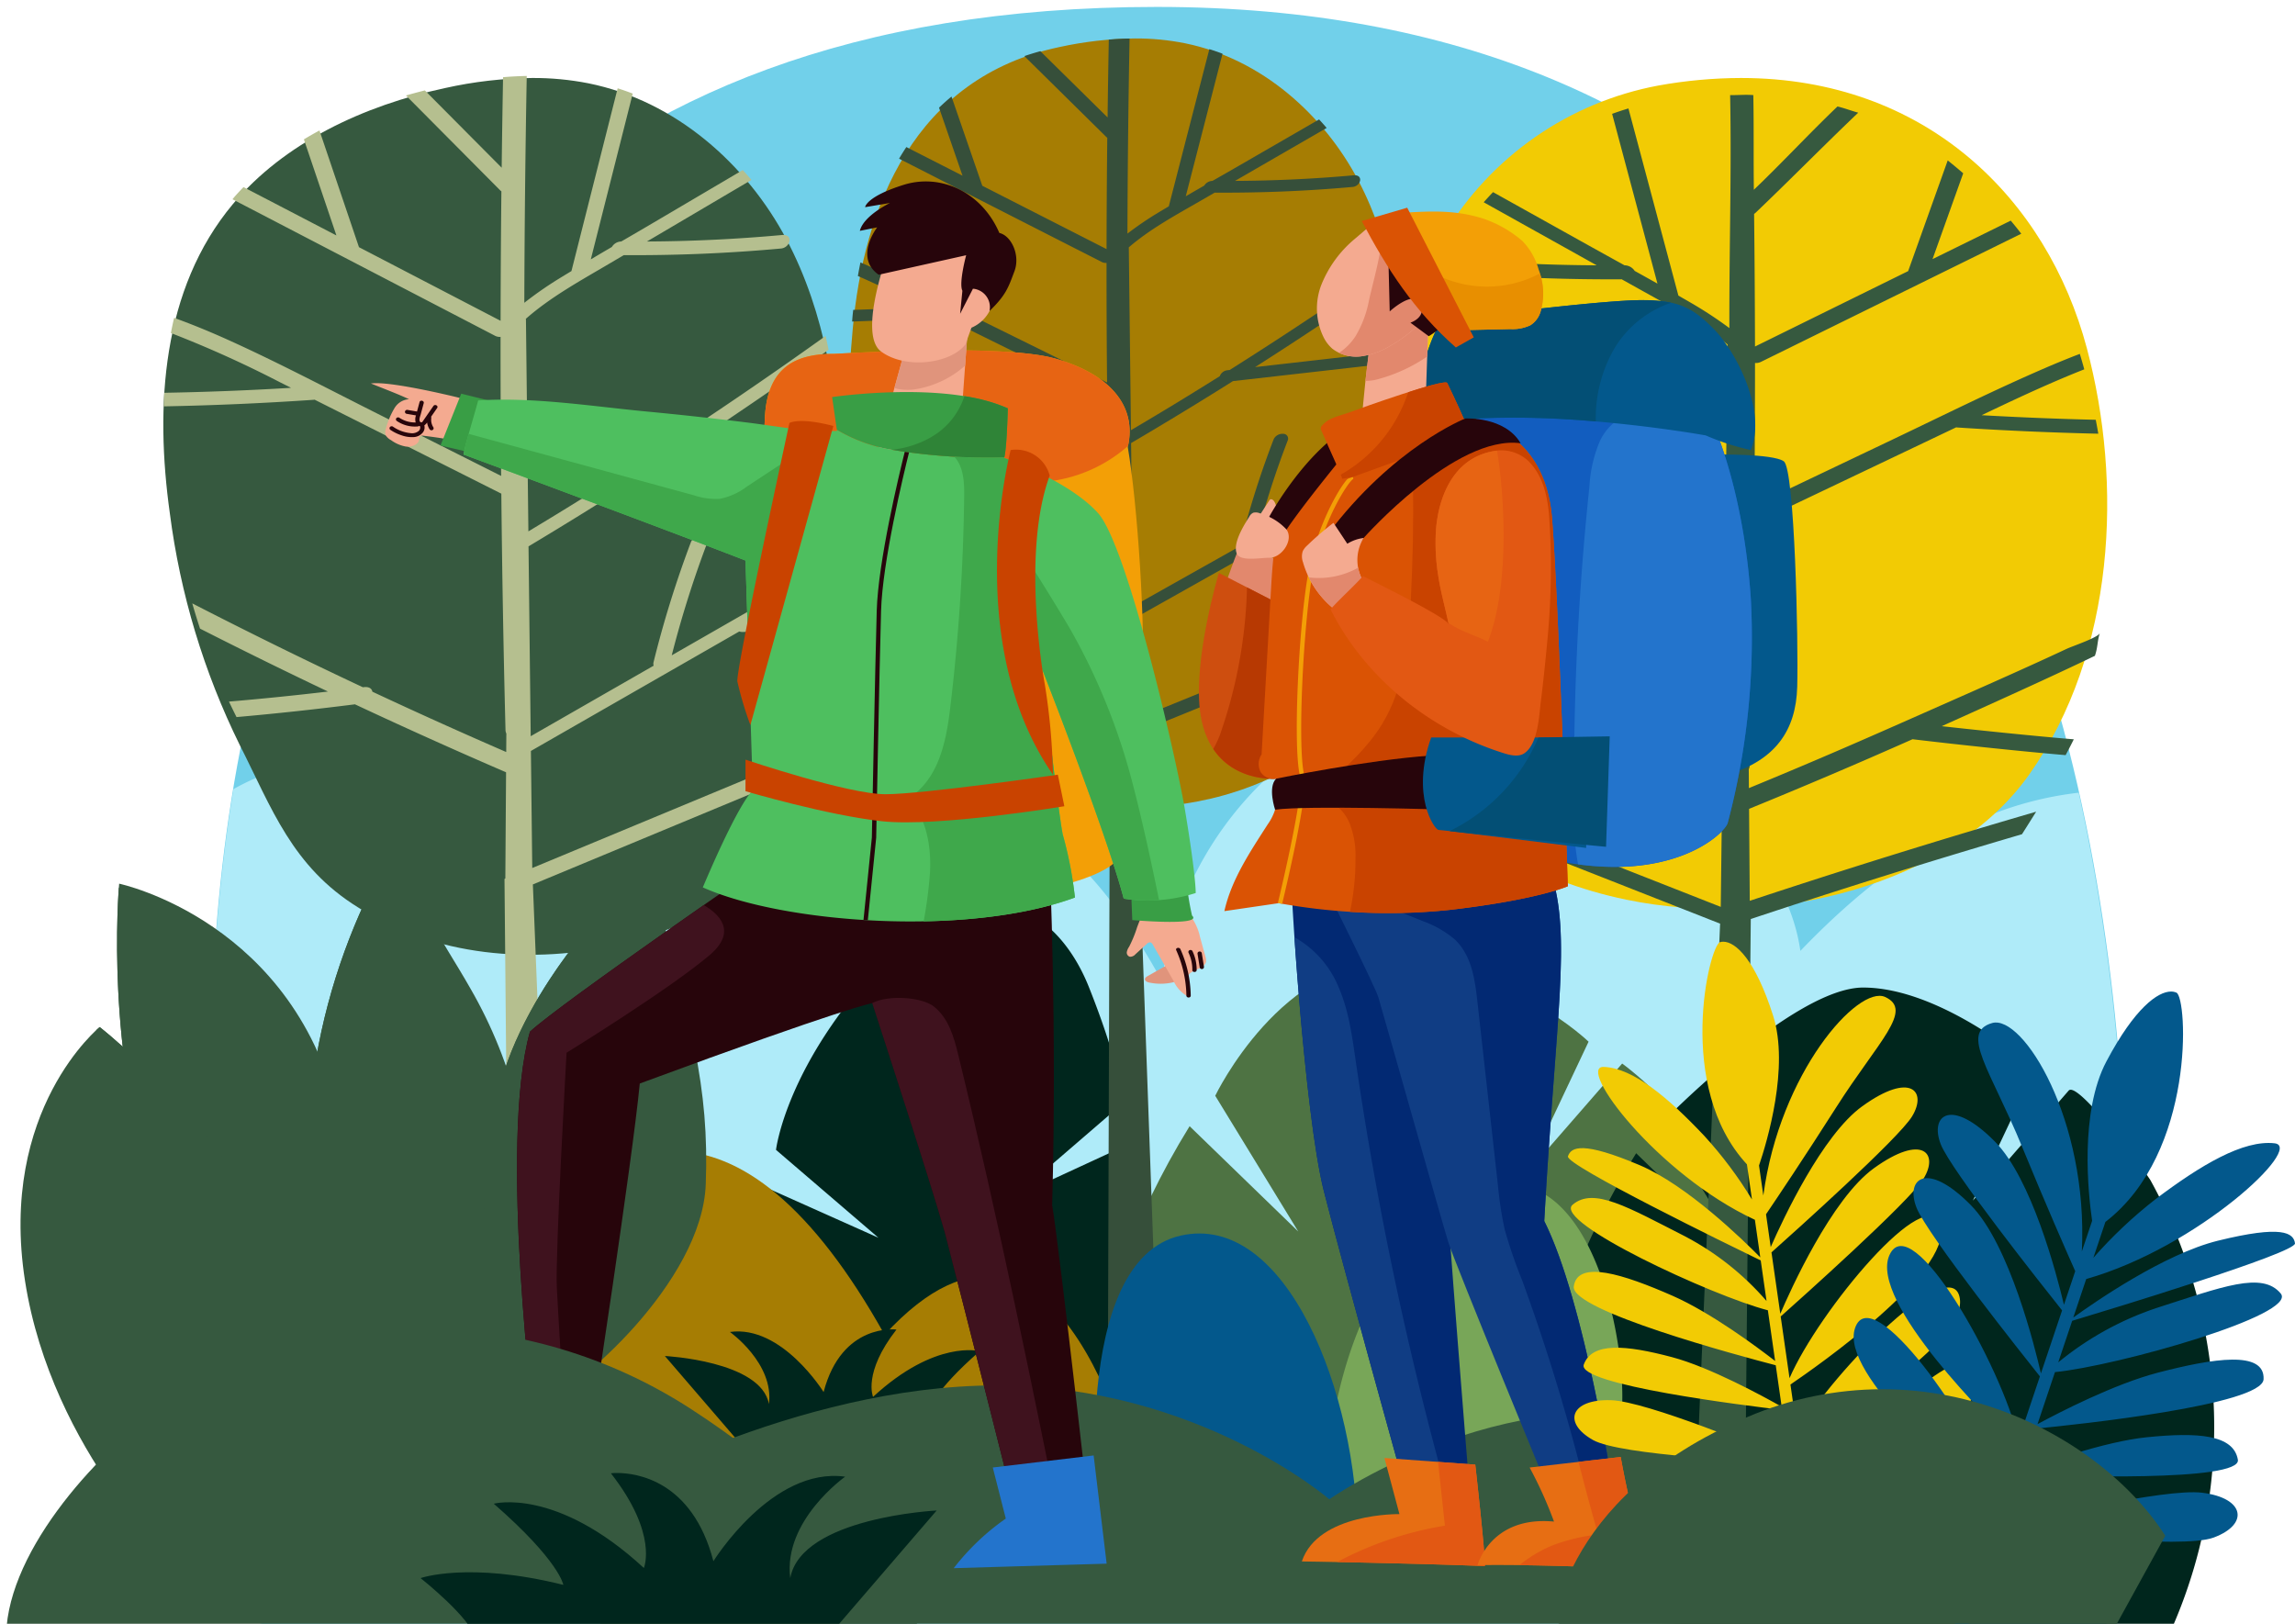 <svg xmlns="http://www.w3.org/2000/svg" xmlns:xlink="http://www.w3.org/1999/xlink" width="400" height="283" viewBox="0 0 400 283"><defs><clipPath id="a"><rect width="400" height="283" transform="translate(1020 8500)" fill="#fff" opacity="0.53"/></clipPath><clipPath id="b"><rect width="400" height="294.217" fill="none"/></clipPath><clipPath id="d"><path d="M86.787,19.757C72.56,22.813,58.748,29.3,49.818,39.976,37.4,54.824,36.221,75.239,38.823,93.848a128.366,128.366,0,0,0,12.2,40.428c5.566,10.972,9.09,21.165,20.642,28.3,13.054,8.49,30.438,10.057,45.888,6.347,14.572-3.5,28.61-12.389,34.068-25.85,6.471-15.957,5.059-38.074,4.291-54.87-.66-14.44-2.746-29.137-9.633-42.113s-19.239-24.1-34.529-27.169A49.484,49.484,0,0,0,102.023,18a72.934,72.934,0,0,0-15.237,1.758" transform="translate(-37.689 -17.999)" fill="none"/></clipPath><linearGradient id="e" x1="-0.018" y1="1.618" x2="-0.014" y2="1.618" gradientUnits="objectBoundingBox"><stop offset="0" stop-color="#85a63c"/><stop offset="1" stop-color="#36593f"/></linearGradient><clipPath id="f"><rect width="400" height="285.21" fill="none"/></clipPath><clipPath id="g"><path d="M367.05,2.427a55.412,55.412,0,0,0-37.207,25.824c-7.383,12.3-9.565,26.206-10.206,39.865-.745,15.886-2.161,36.81,4.919,51.876,5.973,12.71,21.2,21.066,36.978,24.319,25.588,5.275,56.558-2.512,70.205-21.807,15.1-21.343,16.3-50.873,10.055-74.314C434.872,22.216,413.8,1.1,381.508,1.1A82.085,82.085,0,0,0,367.05,2.427" transform="translate(-318.999 -1.098)" fill="none"/></clipPath><linearGradient id="h" x1="-1.186" y1="1.55" x2="-1.182" y2="1.55" gradientUnits="objectBoundingBox"><stop offset="0" stop-color="#85a63c"/><stop offset="1" stop-color="#f2cb04"/></linearGradient><clipPath id="j"><path d="M232.4,1.491c-25.307,5.329-34.169,27.8-36.065,49.278q-1.106,12.523-1.308,25.095c-.164,10.2.154,20.6,3.728,30.253,8.242,22.262,36.364,31.945,60.025,26.366,12.8-3.018,25.154-10.77,30-22.563,5.744-13.979,4.595-33.39,3.991-48.13-.52-12.673-2.29-25.575-8.28-36.987S267.7,3.586,254.3.845A43.438,43.438,0,0,0,245.571,0,64.269,64.269,0,0,0,232.4,1.491" transform="translate(-194.989 -0.001)" fill="none"/></clipPath><linearGradient id="k" x1="-0.904" y1="1.912" x2="-0.899" y2="1.912" gradientUnits="objectBoundingBox"><stop offset="0" stop-color="#4e7343"/><stop offset="1" stop-color="#a67d03"/></linearGradient><clipPath id="l"><rect width="400" height="279.539" fill="none"/></clipPath><clipPath id="m"><path d="M124.43,307.785c-16.587,15.323-16.587,45.183-16.587,45.183L158.88,373.4l66.772-5.108-.85-10.215s-13.185-60.9-44.232-27.11c-12.632-22.595-25.1-32.009-36.746-32.011-6.784,0-13.289,3.191-19.394,8.83" transform="translate(-107.843 -298.955)" fill="none"/></clipPath><linearGradient id="n" x1="-0.691" y1="1.147" x2="-0.685" y2="1.147" xlink:href="#k"/><clipPath id="o"><path d="M35.529,291.087c11.136,25.8,28.2,26.85,28.2,26.85l3.215,12.754,2.092.129-3.259-13.06s7.531-9.726.056-44.4-38.455-41.192-38.455-41.192-2.983,33.116,8.154,58.915" transform="translate(-27.012 -232.172)" fill="none"/></clipPath><linearGradient id="p" x1="0.109" y1="2.246" x2="0.116" y2="2.246" xlink:href="#e"/><clipPath id="q"><path d="M35.529,291.369c8.3,19.235,19.9,24.711,25.26,26.254l4.986.419s-4.971-29.1-13.928-45.98c-5.655-10.661-16.957-27.781-24.522-38.956-.344,4.739-2.018,34.582,8.2,58.263" transform="translate(-27.012 -233.106)" fill="none"/></clipPath><linearGradient id="r" x1="-0.021" y1="1.461" x2="-0.01" y2="1.461" xlink:href="#e"/><clipPath id="s"><path d="M73.524,295.183c2.2,8.384,6.093,16.888,12.986,22.922.517.454,8.063,4.9,8.063,4.934s-.039,14.169-.039,14.169l2.168.615c.023-4.52-1.162-11.032.629-14.981,2.152-4.742,6.792-7.469,8.647-12.76a71.405,71.405,0,0,0,4-19.932,79.435,79.435,0,0,0-10.592-43.138c-4.813-8.481-10.991-16.669-12.392-26.157-13.266,21.174-19.785,50.255-13.466,74.328" transform="translate(-71.092 -220.855)" fill="none"/></clipPath><linearGradient id="t" x1="-0.461" y1="1.162" x2="-0.451" y2="1.162" xlink:href="#e"/><clipPath id="u"><path d="M73.524,296.6c2.2,8.384,6.093,16.888,12.986,22.922.081.071.335.241.708.477l3.39-.52s.967-29.46-3.227-53.664a201.691,201.691,0,0,1-2.342-40.273C73.1,246.373,67.524,273.741,73.524,296.6" transform="translate(-71.093 -225.541)" fill="none"/></clipPath><linearGradient id="v" x1="-1.304" y1="1.431" x2="-1.282" y2="1.431" gradientUnits="objectBoundingBox"><stop offset="0" stop-color="#85a63c"/><stop offset="0.134" stop-color="#85a63c"/><stop offset="1" stop-color="#36593f"/></linearGradient><clipPath id="x"><path d="M117.253,258.683c-7.871,17.753-6.816,41.7.6,63.113l-1.366,5.5,2.581,1.787,2.29-7.218c.024-.008.053-.021.076-.029l10.863-61.512,6.95-31.292c-3.572,3.255-15.368,14.706-21.991,29.646" transform="translate(-111.803 -229.037)" fill="none"/></clipPath><linearGradient id="y" x1="-1.874" y1="1.324" x2="-1.855" y2="1.324" xlink:href="#v"/><clipPath id="aa"><path d="M22.188,268.533c4.528,18.838,14.779,58.732,26.731,87.332,7.1-3.477,14.639-7.03,14.639-7.03,2-48.075-40.756-80.85-40.756-80.85s-.23.189-.614.548" transform="translate(-22.188 -267.985)" fill="none"/></clipPath><linearGradient id="ab" x1="-0.101" y1="1.168" x2="-0.089" y2="1.168" xlink:href="#e"/><clipPath id="ad"><path d="M267.676,319.9c-19.563,4.322-14.46,49.9-14.46,49.9L298.3,377.66c1.607-24.5-9.69-58.111-27.439-58.111a14.788,14.788,0,0,0-3.183.354" transform="translate(-252.616 -319.549)" fill="none"/></clipPath><linearGradient id="ae" x1="-3.597" y1="1.226" x2="-3.582" y2="1.226" gradientUnits="objectBoundingBox"><stop offset="0" stop-color="#4e7343"/><stop offset="0.204" stop-color="#45704a"/><stop offset="0.522" stop-color="#2f6860"/><stop offset="0.912" stop-color="#0c5b83"/><stop offset="1" stop-color="#03588c"/></linearGradient><clipPath id="af"><rect width="400" height="307.996" fill="none"/></clipPath><clipPath id="ag"><path d="M388.369,246.72c-1.918.539-7.857,25.254,4.658,38.739l.878,6.123a71.009,71.009,0,0,0-8.3-11.081c-6.3-6.677-12.364-11.8-17.511-12.022-4.949-.214,9.236,18.706,26.323,26.647l.939,6.547c-2.982-3.029-12.768-12.574-21.028-16.072-9.876-4.18-11.95-3.2-12.494-1.532-.495,1.51,28.3,15.569,33.6,18.141l1.013,7.066a48.721,48.721,0,0,0-14.233-11.283c-9.948-5.066-15.915-8.63-19.571-5.49-3.483,2.99,24.277,15.867,34.036,18.392l1.267,8.838c-3.14-2.432-11.179-8.421-17.885-11.369-8.534-3.749-16.576-6.33-17.21-1.62-.564,4.192,28.754,12.057,35.2,13.734l1.037,7.23c-3.24-1.833-12.512-6.894-19.112-8.645-8.121-2.155-13.947-2.637-15.382,1.29-1.288,3.524,28.458,7.189,34.572,7.9l1.27,8.855c-4.657-1.963-24.849-10.332-31.075-10.542-7.055-.238-8.529,3.9-3.174,6.932,4.8,2.713,29.245,3.793,34.3,3.99l3.793,26.458,2.047-.251-2.843-19.833c3.368-1.093,18.428-6.219,24.6-12.407,6.97-6.989,7.569-12.8,1.082-10.978-5.812,1.63-22.361,19.271-25.747,22.93l-1.369-9.555c6.1-3.463,29.212-17.142,28.093-24.963-1.2-8.378-21.7,12.1-28.315,23.412l-1.214-8.466c4.654-3.167,28.1-19.575,26.162-27.563-2.046-8.44-21.332,14.888-26.322,26.454l-1.541-10.748c3.088-2.746,22.421-20.01,24.906-24.041,2.7-4.383-.2-7.9-8.658-1.8-7.419,5.347-14.646,21.474-16.316,25.369L397.308,300.8c4.119-3.671,22.094-19.79,24.485-23.667,2.7-4.383-.2-7.9-8.658-1.8-6.98,5.03-13.787,19.6-15.959,24.546l-.819-5.716c1.909-2.815,6.637-9.848,12.253-18.669,7.334-11.522,13.531-16.884,8.517-19.2-4.684-2.169-18.378,13.137-21.239,34.6l-.75-5.23c1.433-4.231,5.3-17.174,2.458-26.111-3.155-9.91-6.6-12.893-8.687-12.894a2,2,0,0,0-.539.072" transform="translate(-361.823 -246.648)" fill="none"/></clipPath><linearGradient id="ah" x1="-2.102" y1="0.969" x2="-2.095" y2="0.969" xlink:href="#h"/><clipPath id="ai"><path d="M469.835,271.268c-4.708,8.887-3.189,23.05-2.5,27.808l-1.791,5.336c1.121-23-10.281-41.314-15.622-39.813-5.726,1.61-.249,8.278,5.227,21.616,4.175,10.169,7.769,18.326,9.241,21.631l-1.967,5.862c-1.338-5.624-5.661-21.986-12-28.413-7.716-7.818-11.451-4.6-9.46.461,1.758,4.465,17.469,24.326,21.135,28.929l-3.688,10.985c-1.024-4.474-5.483-22.511-12.219-29.336-7.717-7.819-11.451-4.6-9.459.459,1.826,4.64,18.716,25.9,21.5,29.394l-3.7,11.023C451.5,324.192,435.786,296.544,432,305.071c-3.582,8.067,17.8,29.153,22.14,33.312l-2.914,8.682c-4.782-13-22.333-37.885-25.22-29.28-2.693,8.031,18.894,26.212,24.675,30.9l-3.293,9.812c-2.9-4.481-16.823-25.688-22.607-28.36-6.472-2.99-6.969,3.219-1,11.728,5.275,7.512,20.051,15.38,23.439,17.118l-4.111,11.183,2.165.62,6.4-17.993c5.431.64,31.268,3.544,36.83,1.488,6.223-2.3,5.476-6.9-1.992-7.818-6.575-.81-29.351,4.617-34.7,5.927l3.054-9.1c6.644.265,38.542,1.334,37.872-2.58-.747-4.369-6.969-4.83-15.931-3.909-7.261.745-17.951,4.509-21.748,5.911l2.493-7.425c7.174-.7,39.445-4.107,39.666-8.6.249-5.059-8.712-3.679-18.42-1.15-7.6,1.98-17.179,6.918-20.983,8.971l3.044-9.069c10.789-1.052,42.426-9.978,39.346-13.7-3.236-3.909-10.206-1.15-21.656,2.53a53.906,53.906,0,0,0-17.121,9.472l2.431-7.24c6.173-1.857,39.06-11.833,38.834-13.5-.248-1.84-2.24-3.22-13.441-.46-9.335,2.3-21.427,10.662-25.2,13.388l2.254-6.711c19.505-5.531,38.079-23.058,32.834-23.655-5.457-.621-12.832,3.763-20.758,9.742a78.753,78.753,0,0,0-10.836,10.22l2.1-6.256c15.752-12.12,14.3-39.076,12.39-39.96a2.246,2.246,0,0,0-.948-.195c-2.285,0-6.3,2.815-11.249,12.152" transform="translate(-419.599 -259.116)" fill="none"/></clipPath><linearGradient id="aj" x1="-2.804" y1="0.96" x2="-2.797" y2="0.96" xlink:href="#ae"/><clipPath id="ak"><path d="M392.319,368.527c-33.755,14.237-34.169,38.647-34.169,38.647.743-.655,111.423,0,111.423,0,3.6-17.486-21.951-43.451-53.867-43.449a59.876,59.876,0,0,0-23.387,4.8" transform="translate(-358.15 -363.725)" fill="none"/></clipPath><linearGradient id="al" x1="-3.326" y1="0.704" x2="-3.317" y2="0.704" xlink:href="#v"/><clipPath id="am"><path d="M27.155,356.483c-11.931,8.38-27.744,26.173-27.138,41,25.822-.844,51.932-.053,77.818-.053h82.933s-11.482-21.216-41.466-40.665A87.569,87.569,0,0,0,71.936,342.7a77.53,77.53,0,0,0-44.781,13.779" transform="translate(-0.001 -342.704)" fill="none"/></clipPath><linearGradient id="an" x1="-0.136" y1="0.676" x2="-0.13" y2="0.676" xlink:href="#v"/><clipPath id="ao"><path d="M200.426,378.881c8.293,10.607,5.741,16.5,5.741,16.5-15.311-14.145-26.156-11.2-26.156-11.2,11.484,10.019,12.121,14.145,12.121,14.145-16.587-4.126-24.88-1.179-24.88-1.179s8.931,7.073,9.569,10.609l10.846.589h49.759L257.2,385.364s-23.6,1.179-25.519,11.786c-1.276-10.019,9.569-17.68,9.569-17.68C228.5,377.7,218.289,394.2,218.289,394.2c-3.7-14.16-13.53-15.375-16.794-15.375a8.977,8.977,0,0,0-1.069.052" transform="translate(-167.253 -378.829)" fill="#00261d"/></clipPath></defs><g transform="translate(-1020 -8500)" clip-path="url(#a)"><g transform="translate(1020 8484.392)"><g transform="translate(0 7.634)"><g clip-path="url(#b)"><path d="M54.647,265.694S1.06,13.157,213.5,13.157,378.088,298.008,378.088,298.008l-320.252-.823Z" transform="translate(-11.9 -3.977)" fill="#71d0ea"/><path d="M360.313,204.765c-13.526,4.97-24.889,14.125-34.623,24.269-1.611-11.471-9.738-21.146-18.415-29.338-5.529-5.221-11.53-10.182-18.653-13.242-16.51-7.094-36.835-2.51-50.944,8.239a60.2,60.2,0,0,0-23.288,39.522c-6.154-10.918-13.444-22.085-25.038-27.881-13.287-6.642-29.878-4.779-43.5,1.228A74.221,74.221,0,0,0,112.932,235.8c-2.5-15.692-12.131-31.025-27.432-37.673-10.787-4.687-22.83-2.911-32.909,2.707-10,60.886,2.057,118.8,2.057,118.8L57.6,349.363H378.567c2.143-15.233,10.151-82.37-4.365-147.9a60.253,60.253,0,0,0-13.888,3.3" transform="translate(-11.901 -55.332)" fill="#afebf9"/></g></g><g transform="translate(0 7.634)"><g clip-path="url(#b)"><path d="M247.883,343.945s-.638-30.646,19.776-63.649l18.934,18.351-14.468-23.655s11.688-24.411,31.681-23.4,33.39,13.974,33.39,13.974l-10.845,22.984,16.7-19.173s15.2,10.923,21.581,28.013,1.276,67.186,1.276,67.186l-119.439-2.947Z" transform="translate(-60.32 -76.042)" fill="#4e7343"/><path d="M350.934,350.642S350.3,320,370.71,286.992l18.934,18.351-14.468-23.655s22.949-23.574,35.087-23.574c14.035,0,29.984,14.145,29.984,14.145L429.4,295.243l16.693-19.17c1.618-1.859,13.677,14.573,14.281,15.666a88.907,88.907,0,0,1,9.531,26.593,87.143,87.143,0,0,1-6.939,53.909c-37.57-2.487-75.586-2.986-113.451-3.92Z" transform="translate(-85.541 -78.024)" fill="#00261d"/><path d="M170.219,330.172s.638-33.593,4.466-43.611l19.776,8.84L176.6,280.078s1.718-14.891,18.722-32.787,30.384-9.211,35.814,4.421,6.068,20.115,6.068,20.115l-19.138,16.5,21.69-10.019s3.189,15.323,1.914,37.718a271.09,271.09,0,0,1-5.1,39.486l-67.623-2.946Z" transform="translate(-41.347 -71.699)" fill="#00261d"/></g></g><g transform="translate(28.465 29.198)"><g transform="translate(0 0)" clip-path="url(#d)"><path d="M0,0,168.227,3.966l4.627,184.385L4.627,184.385Z" transform="translate(-52.843 16.281) rotate(-18.934)" fill="url(#e)"/></g></g><g transform="translate(0 7.634)"><g transform="translate(0 9.007)" clip-path="url(#f)"><path d="M151.63,138.374c.43-1.148.807-2.3,1.125-3.362l-50.737,21.077-.235-20.4L138.1,114.862a1.787,1.787,0,0,0,.695.087c5.917-.308,11.557,2.034,17.351,2.594q.094-1.218.165-2.443a52.63,52.63,0,0,1-5.241-.939A61.44,61.44,0,0,0,142,112.622l8.958-5.138,5.59-3.207q-.009-1.291-.032-2.572L126.33,119.02A184.151,184.151,0,0,1,132.5,99.449a.964.964,0,0,0-.938-1.294,1.929,1.929,0,0,0-1.869,1.088,184,184,0,0,0-6.527,20.951,1.1,1.1,0,0,0,.013.631l-9.858,5.654-11.572,6.638-.381-33.085Q111.6,93.9,121.607,87.476l30.172-3.5,4.047-.469q-.066-1.158-.147-2.317l-26.13,3.03-3.541.411q9.088-5.914,17.986-12.057,4.869-3.365,9.673-6.806-.246-1.206-.524-2.406-15.779,11.295-32.188,21.854l-.434.051a1.829,1.829,0,0,0-1.537,1.211q-3.869,2.471-7.769,4.906-4.908,3.054-9.871,6.033l-.424-36.865a1.079,1.079,0,0,0-.02-.179c4.253-3.753,9.393-6.575,14.357-9.5l2.718-1.6c9.145.06,18.292-.32,27.391-1.153,1.671-.153,2.235-2.543.189-2.355q-11.739,1.074-23.546,1.131l10.037-5.916,8.17-4.815q-.735-.876-1.506-1.723l-15.467,9.115q-2.848,1.678-5.714,3.339a1.955,1.955,0,0,0-1.633.952q-1.84,1.074-3.671,2.163l7.306-28.893q-1.295-.5-2.628-.921-4.022,15.911-8.045,31.821c0,.009,0,.016,0,.026-.725.441-1.455.876-2.174,1.324a65.191,65.191,0,0,0-6.049,4.21q.059-19.766.424-39.532c-1.376.026-2.752.1-4.127.212q-.146,7.889-.242,15.779L83.3,20.564q-1.654.412-3.291.885l16.4,16.51a1.372,1.372,0,0,0,.231.186Q96.52,49.431,96.5,60.719L71.806,47.88c0-.018,0-.034-.01-.053L64.931,27.545c-.919.5-1.826,1.012-2.714,1.552q2.834,8.372,5.667,16.745L58.1,40.751l-6.412-3.334c-.542.561-1.073,1.131-1.585,1.718-.113.131-.22.265-.332.4L84.412,57.546l11.133,5.789a1.736,1.736,0,0,0,.95.183q-.012,12.118.1,24.236L74.194,76.478c-8.22-4.136-16.369-8.431-24.781-12.252-3.211-1.458-6.478-2.818-9.816-4.02q-.31,1.314-.56,2.644a193.191,193.191,0,0,1,19.122,8.635c.606.3,1.212.61,1.818.914q-11.041.67-22.109.864c-.032.789-.057,1.579-.067,2.369q13.069-.25,26.11-1.144a1.643,1.643,0,0,0,.167-.026Q73.656,79.278,83.23,84.1l13.4,6.743q.2,20.6.726,41.2a1.445,1.445,0,0,0,.147.607q-.011,1.605-.023,3.224-11.755-5.1-23.327-10.515c-.093-.526-.563-.913-1.541-.787l-.114.014q-15.023-7.052-29.735-14.619.633,2.212,1.35,4.4,11.062,5.625,22.3,10.966-8.611,1.016-17.255,1.751.639,1.355,1.316,2.7,10.344-.915,20.641-2.225,13.059,6.116,26.34,11.848c-.044,6.1-.087,12.3-.129,18.5l-.147.088,1.065,115.394,8.465-.257-4.584-114.184,49.507-20.567" transform="translate(-9.251 -5.84)" fill="#b5bf8f"/></g></g><g transform="translate(240.927 29.198)"><g clip-path="url(#g)"><path d="M0,0,177.437,10.153,189.519,187.76,12.082,177.607Z" transform="translate(-55.255 14.01) rotate(-17.888)" fill="url(#h)"/></g></g><g transform="translate(0 7.634)"><g clip-path="url(#b)"><path d="M438.343,98.068q-3.186,1.491-6.395,2.944c-4.334,1.968-8.692,3.9-13.052,5.826-7.364,3.254-14.547,6.457-21.955,9.633q-6.993,3-14.046,5.9-.012-1.656-.025-3.3a1.423,1.423,0,0,0,.159-.621q.586-21.092.785-42.188l14.492-6.9q10.357-4.934,20.714-9.868c.06.009.119.022.181.026q12.278.8,24.593,1.085c-.134-.761-.282-1.574-.446-2.427q-9.954-.235-19.891-.8l1.966-.937c5.223-2.481,10.5-4.915,15.923-7.057-.247-.909-.508-1.81-.782-2.693Q437.7,47.789,434.883,49c-9.1,3.913-17.912,8.312-26.8,12.547L383.845,73.094q.112-12.41.114-24.819a1.971,1.971,0,0,0,1.028-.187l12.041-5.928,33.335-16.411q-.859-1.126-1.837-2.282l-3.036,1.5L414.9,30.174q2.674-7.479,5.346-14.957c-.857-.739-1.754-1.487-2.7-2.245l-6.877,19.236c-.006.018-.005.036-.011.054L383.956,45.41q-.025-11.559-.156-23.117a1.551,1.551,0,0,0,.25-.19c5.913-5.636,11.982-11.814,17.9-17.45-1.18-.324-2.422-.8-3.615-1.082-4.825,4.6-9.753,9.918-14.578,14.517-.071-5.387.011-11.114-.094-16.5-1.486-.115-2.553.026-4.041,0,.264,13.493-.174,27.111-.131,40.606a70.52,70.52,0,0,0-6.543-4.311c-.777-.459-1.567-.9-2.351-1.356,0-.01,0-.017,0-.026q-4.35-16.293-8.7-32.586-1.44.431-2.841.942l7.9,29.588q-1.98-1.112-3.97-2.215a2.139,2.139,0,0,0-1.766-.975q-3.094-1.706-6.18-3.42L338.3,18.5q-.836.868-1.629,1.766l8.836,4.93,10.856,6.059Q343.608,31.193,330.9,30.1c-2.214-.192-1.6,2.255.2,2.412,9.84.853,19.733,1.242,29.625,1.18l2.94,1.641c5.368,3,10.928,5.886,15.527,9.729a1.128,1.128,0,0,0-.02.183l-.458,37.75q-5.363-3.058-10.676-6.178-4.221-2.487-8.4-5.024a1.962,1.962,0,0,0-1.662-1.24l-.47-.051q-17.746-10.8-34.814-22.38-.3,1.229-.567,2.464,5.2,3.517,10.462,6.97,9.618,6.3,19.453,12.347l-3.83-.421-28.261-3.1q-.088,1.186-.159,2.373l4.377.48L356.8,72.81q10.824,6.571,21.884,12.857l-.412,33.881-12.516-6.8-10.662-5.79a1.06,1.06,0,0,0,.014-.647,181.016,181.016,0,0,0-7.059-21.454,2.106,2.106,0,0,0-2.022-1.114c-.8.061-1.273.679-1.014,1.325a181.4,181.4,0,0,1,6.678,20.041L319.043,87.381q-.024,1.312-.035,2.634l6.047,3.284,9.689,5.262a69.872,69.872,0,0,0-9.806,1.575c-1.869.387-3.763.756-5.668.962q.075,1.254.179,2.5c6.266-.573,12.366-2.972,18.766-2.656a2.031,2.031,0,0,0,.751-.089l39.275,21.329-.254,20.89-54.876-21.584c.344,1.087.751,2.267,1.217,3.443l53.546,21.062-4.959,116.928,9.156.263,1.15-118q23.458-7.792,47.269-14.777c.852-1.342,1.758-2.786,2.47-3.927q-25.148,7.324-49.917,15.533c-.039-5.372-.079-10.735-.119-16.028q14.367-5.861,28.489-12.134c7.424.895,19.226,2.147,26.684,2.771q.734-1.372,1.424-2.759c-6.232-.5-16.813-1.593-23.022-2.286,8.1-3.645,18.726-8.424,26.7-12.263.518-1.5.394-2.457.851-3.967-.23.76-4.819,2.305-5.707,2.722" transform="translate(-78.074 22.959)" fill="#36593f"/></g></g><g transform="translate(147.267 22.312)"><g transform="translate(0 0)" clip-path="url(#j)"><path d="M0,0,139.3,3.088l3.8,160.686L3.8,160.686Z" transform="matrix(0.953, -0.303, 0.303, 0.953, -43.31, 12.692)" fill="url(#k)"/></g></g><g transform="translate(0 22.312)"><g transform="translate(0 0)" clip-path="url(#l)"><path d="M280.531,81.352l7.861-4.419,4.9-2.755c0-.259,0-.52-.005-.779,0-.353-.008-.706-.014-1.058,0-.126-.005-.251-.008-.377l-26.484,14.89A156.068,156.068,0,0,1,272.2,70.023a.832.832,0,0,0-.823-1.112,1.7,1.7,0,0,0-1.64.935,155.859,155.859,0,0,0-5.727,18.018.92.92,0,0,0,.011.543l-8.65,4.862-10.154,5.709-.335-28.454q8.975-5.275,17.755-10.8l26.474-3.009,3.551-.4q-.058-1-.129-1.993l-22.927,2.606-3.108.353q7.974-5.085,15.783-10.369,4.272-2.895,8.487-5.854c-.143-.69-.3-1.378-.46-2.068Q276.464,48.7,262.064,57.785l-.381.043a1.6,1.6,0,0,0-1.348,1.041q-3.4,2.126-6.816,4.219-4.306,2.626-8.661,5.189l-.372-31.7a.94.94,0,0,0-.017-.154c3.731-3.228,8.241-5.655,12.6-8.17l2.385-1.378c8.025.052,16.051-.275,24.034-.991,1.466-.132,1.961-2.187.165-2.026q-10.3.924-20.66.972l8.808-5.088,7.167-4.141q-.643-.753-1.321-1.483l-13.571,7.84q-2.5,1.444-5.013,2.872a1.722,1.722,0,0,0-1.433.819q-1.614.924-3.22,1.86l6.409-24.848q-1.136-.429-2.3-.791-3.53,13.682-7.059,27.366c0,.008,0,.014,0,.022-.635.38-1.276.753-1.907,1.139a57.11,57.11,0,0,0-5.308,3.62q.051-17,.371-34c-.572.01-1.143.031-1.714.06l-.217.011c-.563.03-1.125.066-1.688.111q-.129,6.785-.213,13.57L229.07,2.225q-1.434.392-2.794.854L240.53,17.142a1.223,1.223,0,0,0,.2.16q-.108,9.707-.126,19.414L218.94,25.674c0-.015,0-.03-.008-.045l-5.354-15.5q-1.129.937-2.171,1.944L215.5,23.921l-8.589-4.377-1.2-.614q-.663,1-1.27,2.028L230,33.986l9.769,4.978a1.551,1.551,0,0,0,.834.157q-.01,10.422.092,20.843l-19.662-9.7c-7.212-3.557-14.363-7.251-21.743-10.537-.524-.233-1.052-.46-1.579-.687-.163.787-.311,1.576-.449,2.367,3.281,1.44,6.5,2.989,9.7,4.563q.8.392,1.6.786-6.052.36-12.114.554c-.032.31-.067.619-.1.928-.034.369-.059.737-.092,1.105q7.884-.266,15.753-.79c.051,0,.1-.015.147-.023q8.4,4.142,16.805,8.288l11.756,5.8q.177,17.717.637,35.43a1.217,1.217,0,0,0,.13.522q-.01,1.38-.02,2.773Q231.151,96.961,221,92.3c-.082-.451-.494-.785-1.353-.676l-.1.013q-2.1-.969-4.2-1.954-3.288-10.04-7.278-19.889c-.415-1.026-2.458-.217-2.085.7q3.594,8.865,6.608,17.9-8.822-4.162-17.521-8.523.049,1.634.146,3.264,9.424,4.687,18.99,9.148c-1.964.227-11.83.162-11.722,2.275.113,2.215,5.01.865,6.451.714q4.706-.494,9.4-1.079,11.46,5.26,23.112,10.19c-.038,5.249-.076,10.58-.113,15.908l-.129.076-.424,129.66,9.356-.746-4.373-121.944h.032l-.252-6.152,43.44-17.687c.378-.988.708-1.979.987-2.892l-44.519,18.126-.206-17.543,31.863-17.913a1.589,1.589,0,0,0,.61.075c5.19-.265,10.137,1.747,15.218,2.23.009-.11.02-.219.029-.33.025-.329.047-.66.069-.99.017-.26.029-.52.045-.78-1.542-.174-3.076-.482-4.59-.807a54.846,54.846,0,0,0-7.955-1.323" transform="translate(-47.741 -0.006)" fill="#364f3a"/></g></g><g transform="translate(81.449 216.219)"><g clip-path="url(#m)"><rect width="117.809" height="76.223" transform="translate(0 -1.778)" fill="url(#n)"/></g></g><g transform="translate(20.401 169.623)"><g clip-path="url(#o)"><path d="M0,0,99.688.193,99.78,51.6.092,51.409Z" transform="translate(-5.13 98.594) rotate(-88.653)" fill="url(#p)"/></g></g><g transform="translate(20.401 170.275)"><g clip-path="url(#q)"><path d="M0,0,73.814,2.141l2.875,94.1L2.875,94.1Z" transform="translate(-36.247 14.445) rotate(-24.355)" fill="url(#r)"/></g></g><g transform="translate(53.692 161.727)"><g clip-path="url(#s)"><path d="M0,0,74.123,1.4l2.518,124.032-74.123-1.4Z" transform="matrix(0.967, -0.256, 0.256, 0.967, -35.218, 7.665)" fill="url(#t)"/></g></g><g transform="translate(53.693 164.997)"><g clip-path="url(#u)"><path d="M0,0,34.416.269l.812,96.326L.812,96.326Z" transform="translate(-14.033 1) rotate(-5.906)" fill="url(#v)"/></g></g><g transform="translate(0 7.634)"><g clip-path="url(#b)"><path d="M113.094,340.564l4.754-19.174c-7.411-21.413-8.466-45.36-.6-63.113S140.3,227.694,140.3,227.694c7.572,27.422,10.7,38.45,10.072,55.5s-22.566,36.122-29.017,38.273L115.2,340.874Z" transform="translate(-27.363 -68.828)" fill="#36593f"/></g></g><g transform="translate(84.441 167.436)"><g clip-path="url(#x)"><path d="M0,0,40.813.319l.864,102.448L.864,102.448Z" transform="translate(-13.505 1.059) rotate(-5.906)" fill="url(#y)"/></g></g><g transform="translate(0 7.634)"><g clip-path="url(#b)"><path d="M32.442,362.445S10.186,342.133,5.52,312.229s13.011-44.244,13.011-44.244,42.759,32.775,40.755,80.85c0,0-28.143,13.261-26.844,13.61" transform="translate(-1.159 -81.008)" fill="#36593f"/></g></g><g transform="translate(16.758 194.611)"><g clip-path="url(#aa)"><path d="M0,0,63.744,1.087l1.741,95.129L1.741,95.129Z" transform="matrix(0.973, -0.229, 0.229, 0.973, -21.201, 4.606)" fill="url(#ab)"/></g></g><g transform="translate(0 7.634)"><g clip-path="url(#b)"><path d="M305.707,373.57s-3.828-41.647,19.989-60.9,32.523,18.508,31.785,33.418a91.434,91.434,0,0,1-4.566,25.124Z" transform="translate(-74.764 -92.898)" fill="#78a658"/></g></g><g transform="translate(190.791 230.588)"><g clip-path="url(#ad)"><rect width="51.793" height="58.111" transform="translate(-4.503 -0.001)" fill="url(#ae)"/></g></g><g transform="translate(0 0)"><g transform="translate(0 0)" clip-path="url(#af)"><path d="M202.863,375.419H167.49L153.432,359.08s16.78.838,18.14,8.379c.907-7.122-6.8-12.568-6.8-12.568,9.07-1.257,16.326,10.473,16.326,10.473,3.175-12.149,12.7-10.893,12.7-10.893-5.9,7.542-4.081,11.731-4.081,11.731,10.884-10.055,18.593-7.96,18.593-7.96-8.163,7.122-8.616,10.054-8.616,10.054,11.791-2.933,17.687-.838,17.687-.838s-6.349,5.028-6.8,7.541Z" transform="translate(-37.551 -107.14)" fill="#00261d"/><path d="M144.447,397.056s34.449-19.842,69.536-19.842,58.054,19.842,58.054,19.842,33.172-23.292,66.346-12.078c0,0,30.621,5.177,44.019,18.979v18.065H145.084Z" transform="translate(-40.352 -120.147)" fill="#36593f"/><path d="M395.6,135.913s10.207-.2,12.121,1.178,2.552,31.628,2.339,39.29-3.828,12.77-12.121,15.323Z" transform="translate(-96.819 -41.081)" fill="#03588c"/><path d="M381.259,126.7s5.316,11.2,6.592,30.45a126.008,126.008,0,0,1-4.04,39.093c-.638,1.965-10.207,11-31.047,6.286-3.189-56.97-3.4-63.846-3.4-63.846l-11.483-15.716s37,.394,43.381,3.733" transform="translate(-82.693 -37.17)" fill="#125dbf"/><path d="M387.468,127.4c-1.708-.894-5.612-1.577-10.413-2.1l-3.154-.015a9.206,9.206,0,0,0-6.2,5.182,23.316,23.316,0,0,0-1.774,7.805,484.753,484.753,0,0,0-2.623,58.484,37.129,37.129,0,0,0,.643,7.367c17.39,2.35,25.484-5.383,26.069-7.184a126.009,126.009,0,0,0,4.04-39.093c-1.276-19.252-6.592-30.45-6.592-30.45" transform="translate(-88.902 -37.873)" fill="#2374cc"/><path d="M297.99,239.7c-.352,1.03,2.291,42.642,5.672,55.953s13.711,50.371,13.711,50.371l11.6.655s-3.927-47.982-4.223-56.4-2.442-48.948-2.442-48.948Z" transform="translate(-72.923 -72.457)" fill="#022973"/><path d="M303.848,300.724c3.38,13.312,13.711,50.372,13.711,50.372l7.244.409a607.233,607.233,0,0,1-15.45-73.777c-.612-4.22-1.194-8.5-2.9-12.453a17.647,17.647,0,0,0-7.736-8.793c.921,13.6,2.859,35.3,5.129,44.243" transform="translate(-73.109 -77.53)" fill="#103d84"/><path d="M285.434,158.161c-1.418,3.339-1.56,4.126-2.835,7.4A40.737,40.737,0,0,0,290.8,168l1.772-6.669Z" transform="translate(-69.164 -47.81)" fill="#e2886d"/><path d="M280.156,165.481l9.19,4.73.786,31.133s-11.213,1.008-13.166-11.11c-1.489-9.234,3.189-24.753,3.189-24.753" transform="translate(-67.714 -50.022)" fill="#ce4e0f"/><path d="M285.866,169.1a83.466,83.466,0,0,1-4.382,24.72,17,17,0,0,1-1.5,3.442c3.89,5.808,10.957,5.179,10.957,5.179l-.785-31.133Z" transform="translate(-68.524 -51.115)" fill="#b73902"/><path d="M306.437,243.688s8.223,16.5,8.79,18.335,11.058,39.027,12.192,42.695,18.429,45.576,18.429,45.576l10.207-2.881s-4.82-32.218-11.908-46.362c1.985-35.623,4.82-49.767,1.134-60.767-19.28,1.047-38.844,3.4-38.844,3.4" transform="translate(-74.998 -72.634)" fill="#103d84"/><path d="M359.12,347.412s-4.82-32.218-11.908-46.362c1.985-35.623,4.82-49.767,1.134-60.768q-1.841.1-3.681.216c-10.223,2.169-25.7,5.543-25.7,5.543q3.563,1.282,7.054,2.729a18.009,18.009,0,0,1,5.6,3.2c2.923,2.768,3.505,6.928,3.936,10.775q1.792,16.039,3.585,32.077a63.732,63.732,0,0,0,1.192,7.754,86.1,86.1,0,0,0,3.064,8.9,351.067,351.067,0,0,1,11.27,37.192Z" transform="translate(-78.063 -72.634)" fill="#022973"/><path d="M338.749,99.9s20.415-2.554,26.794-2.554,8.931,1.178,12.759,5.107,9.144,14.145,6.38,21.02a42.135,42.135,0,0,1-7.868-2.554s-21.69-3.929-39.978-2.946l-11.908.589s3.4-14.537,5.529-16.894,8.293-1.768,8.293-1.768" transform="translate(-79.523 -29.426)" fill="#03588c"/><path d="M365.542,97.344c-6.38,0-26.794,2.554-26.794,2.554s-6.167-.589-8.293,1.768-5.529,16.894-5.529,16.894l11.908-.589a155.009,155.009,0,0,1,20.828.513,24.23,24.23,0,0,1,3.365-12.942,18.475,18.475,0,0,1,9.78-7.747,24.925,24.925,0,0,0-5.265-.451" transform="translate(-79.523 -29.426)" fill="#034f75"/><path d="M314.824,386.566l15.831,1.156s1.792,15.847,1.671,17.677c-14.451-.553-31.9-.8-31.9-.8,2.834-8.5,17.012-8.251,17.012-8.251Z" transform="translate(-73.528 -116.853)" fill="#e76e13"/><path d="M334.318,405.7c.121-1.83-1.671-17.677-1.671-17.677l-6.485-.474q.6,5.556,1.193,11.112A60.554,60.554,0,0,0,308.572,405c6.371.121,16.65.348,25.746.7" transform="translate(-75.52 -117.149)" fill="#e25813"/><path d="M305.975,127.366c-4.054,3.074-8.193,6.238-10.852,10.414-3.621,5.688-4.087,12.567-4.464,19.156q-.81,14.227-1.622,28.454a3,3,0,0,0-.123,3.14,2.685,2.685,0,0,0,2.656,1.095c-.05,1.2.088,2.288.038,3.489a8.933,8.933,0,0,1-.218,1.912,9.223,9.223,0,0,1-1.287,2.561c-3.081,4.8-6.343,9.654-7.551,15.12l9.463-1.386a107,107,0,0,0,29.771,1.178c15.311-1.768,20.627-4.125,20.627-4.125s-1.7-51.667-2.764-64.239-9.427-17.615-18.784-17.418Z" transform="translate(-69.152 -38.303)" fill="#da5304"/><path d="M305.854,191.918q13.789.188,27.578-.248l14.07.3c-.592-16.211-1.494-38.932-2.151-46.706-.625-7.394-3.778-12.181-8.171-14.833l-6.016.3-6.582,3.923-3.447,4.588q.144,10.455-.414,20.906c-.387,7.244-1.111,14.743-4.965,21.061-2.505,4.107-6.194,7.473-9.9,10.711" transform="translate(-74.855 -39.426)" fill="#c94300"/><path d="M295.034,215.635s.213.043.606.114c1.043-4.35,4.317-18.415,3.938-22.083-1.378-4.329-.257-26.9,1.427-35.858,1.65-8.758,6.2-15.769,7.078-16.137a.173.173,0,0,1-.054.01l-.045-.7c-1.3.069-6.1,8.072-7.723,16.7-1.739,9.237-2.841,31.676-1.422,36.108.353,3.482-2.939,17.623-3.952,21.86Z" transform="translate(-72.171 -42.617)" fill="#f39f06"/><path d="M327.357,241.1c15.311-1.768,20.627-4.126,20.627-4.126s-.217-6.594-.545-15.642l-42.122.362A7.577,7.577,0,0,1,309.946,226a15.376,15.376,0,0,1,1.03,6.157,43.775,43.775,0,0,1-.958,9.276,98.217,98.217,0,0,0,17.339-.334" transform="translate(-74.724 -66.907)" fill="#c94300"/><path d="M290.627,149.959l1.7-2.633a.563.563,0,0,1,.182-.2c.232-.131.518.073.671.28a2.52,2.52,0,0,1-.974,3.647Z" transform="translate(-71.128 -44.461)" fill="#f4aa90"/><path d="M292.769,144.428s6.7-12.529,15.706-16.779l.075,2.626s-11.483,13.751-13.823,18.073a4.973,4.973,0,0,1-1.958-3.92" transform="translate(-71.652 -38.586)" fill="#27050b"/><path d="M289.775,150.655a9.811,9.811,0,0,1,4.235,2.674c1.339,1.833-.825,4.982-3.006,4.943-1.437-.024-5.005.707-5.627-.706-.789-1.792,1.246-4.991,2.165-6.459a1.531,1.531,0,0,1,.69-.687,1.769,1.769,0,0,1,1.135.093c.134.043.268.089.407.142" transform="translate(-69.8 -45.451)" fill="#f4aa90"/><path d="M324.824,119.94q.273-7.954.547-15.909l.563-4.717-10.4,4.52q-1.225,8.22-1.8,16.507l-1.193,5.82,12.121-4.322Z" transform="translate(-76.491 -30.021)" fill="#f4aa90"/><path d="M326,105.037l.286-2.4-10.144,2.336q-.595,4.009-1.036,8.037a7.73,7.73,0,0,0,2.408-.35,28.15,28.15,0,0,0,8.358-3.889q.065-1.869.128-3.739" transform="translate(-77.12 -31.027)" fill="#e2886d"/><path d="M326.834,118q2.148,4.427,4.069,8.943l-22.229,8.049c-1-2.623-2.249-5.135-3.337-7.722-.657-1.562-.9-1.364.275-2.435.926-.841,3.134-1.307,4.337-1.769,1.433-.551,16.469-5.924,16.885-5.067" transform="translate(-74.594 -35.642)" fill="#da5304"/><path d="M309.682,134.7l1.874-.341,20.474-7.414q-1.92-4.515-4.069-8.943c-.187-.384-3.3.479-6.8,1.6a25.759,25.759,0,0,1-11.766,14.38c.1.239.2.478.291.719" transform="translate(-75.721 -35.642)" fill="#c94300"/><path d="M322.688,94.554a25.368,25.368,0,0,1-5.9,4.685,13.424,13.424,0,0,1-5.053,1.862,6.815,6.815,0,0,1-5.124-1.3,6.459,6.459,0,0,1-1.5-1.928,11.4,11.4,0,0,1-.412-9.272,20.126,20.126,0,0,1,5.677-7.842l3.917-3.336,14.32,12.338Z" transform="translate(-74.379 -23.404)" fill="#f4aa90"/><path d="M325.617,93.307a2.272,2.272,0,0,0-.814-1.215c-2.851-2.706-5.1-6.946-8.454-9.108-.218,2.761-1.509,7.293-2.112,10a19.036,19.036,0,0,1-2.314,6.234,9.959,9.959,0,0,1-2.93,2.983,7.423,7.423,0,0,0,3.985.577,13.423,13.423,0,0,0,5.053-1.862,25.387,25.387,0,0,0,5.9-4.686l.83-.672c.186-.363.388-.719.562-1.087a2.124,2.124,0,0,0,.292-1.169" transform="translate(-75.623 -25.085)" fill="#e2886d"/><path d="M320.421,87.771l.213,8.644s4.163-3.847,5.336-1.406-1.721,3.37-1.721,3.37l3.19,2.358a13.407,13.407,0,0,0,4.09-3.788Z" transform="translate(-78.42 -26.532)" fill="#27050b"/><path d="M323.251,75.427c5.121-.32,9.358-.486,14.181,1.1a20.643,20.643,0,0,1,6.621,3.849,11.593,11.593,0,0,1,2.789,4.919,11.514,11.514,0,0,1,.322,7.431,4.251,4.251,0,0,1-1.757,2.307,7.3,7.3,0,0,1-3.5.663l-8.4.193L321.468,76.166Z" transform="translate(-78.677 -22.737)" fill="#f39f06"/><path d="M349.006,97.029a10.906,10.906,0,0,0-.109-6.718,19.7,19.7,0,0,1-19.9-.86l1.011,1.988,5.343,8.752,8.4-.193a7.3,7.3,0,0,0,3.5-.663,4.251,4.251,0,0,0,1.757-2.307" transform="translate(-80.519 -27.04)" fill="#e88f00"/><path d="M330.652,98.61c-7.268-6.4-11.994-13.7-16.4-22.035l7.926-2.323,11.6,22.6Z" transform="translate(-76.911 -22.445)" fill="#da5304"/><path d="M294.261,215.132s15.755-3.253,27.025-4.039h2.339v9.43s-23.788-.763-29.544.011c0,0-1.326-3.917.181-5.4" transform="translate(-71.842 -63.81)" fill="#27050b"/><path d="M329.809,206.589h27.645l-.638,19.252s-25.093-3.143-25.731-3.143-4.89-5.894-1.276-16.109" transform="translate(-80.366 -62.449)" fill="#03588c"/><path d="M334.514,222.821c5.988.7,27.279,2.738,27.279,2.738l.637-19.252-12.423.2a32.267,32.267,0,0,1-15.493,16.318" transform="translate(-81.869 -62.364)" fill="#034f75"/><path d="M312.649,147.725s16.022-18.072,27.363-16.5c-2.764-4.714-9.64-4.322-9.64-4.322s-12.546,4.911-24.029,20.234c0,3.339,3.044,5.693,6.306.587" transform="translate(-74.975 -38.359)" fill="#27050b"/><path d="M311.407,163.589a7.28,7.28,0,0,1-.2-7.979,7.088,7.088,0,0,0-2.851,1.006l-2.411-3.641a51.216,51.216,0,0,0-4.554,3.92,3.386,3.386,0,0,0-.787.989,2.93,2.93,0,0,0,.03,1.959,16.146,16.146,0,0,0,6.437,8.907Z" transform="translate(-73.531 -46.242)" fill="#f4aa90"/><path d="M302.023,165.87a16.457,16.457,0,0,0,5.433,6.268l4.337-5.162a7.132,7.132,0,0,1-1.16-2.794,14.079,14.079,0,0,1-8.61,1.688" transform="translate(-73.918 -49.63)" fill="#e2886d"/><path d="M335.067,135.089c-6.562,1.359-9.108,7.717-9.62,13.333a35,35,0,0,0,.364,8.253c.421,2.87,1.245,5.675,1.829,8.524-.252-1.236-14.974-8.366-14.925-8.419-1.83,2.019-3.841,3.775-5.67,5.795,5.855,11.686,17.064,20.983,30.27,25.106,1.166.364,2.56.659,3.541-.029,2.393-1.677,2.532-6.559,2.851-9.069.461-3.628.846-7.463,1.171-10.981a133.173,133.173,0,0,0,.293-20.971c-.228-3.465-1.047-7.458-3.785-10.028a6.937,6.937,0,0,0-6.319-1.513" transform="translate(-75.147 -40.778)" fill="#e25813"/><path d="M341,135.108c-6.562,1.359-9.108,7.717-9.62,13.333a35,35,0,0,0,.364,8.253c.408,2.777,1.189,5.493,1.767,8.246,2.014,1.458,4.634,2.157,6.895,3.305,4.133-10.648,2.628-27.371,1.587-33.282a9.093,9.093,0,0,0-.992.144" transform="translate(-81.075 -40.798)" fill="#e76413"/><path d="M350.048,388.152l15.878-1.834a160.668,160.668,0,0,0,4.82,19.645c-18.713-1.048-29.771-.786-29.771-.786s2.268-8.644,13.326-7.6a72.254,72.254,0,0,0-4.253-9.43" transform="translate(-83.451 -116.778)" fill="#e76e13"/><path d="M373.109,405.963a160.675,160.675,0,0,1-4.82-19.645l-7.352.849q1.621,6.354,3.416,12.668a31.35,31.35,0,0,0-8.2,1.991,23.277,23.277,0,0,0-5.517,3.344c5.112.058,12.759.248,22.477.793" transform="translate(-85.814 -116.778)" fill="#e25813"/><path d="M101.124,120.663S89,117.636,85.6,118.14c2.21.9,4.505,1.741,6.639,2.739a3.17,3.17,0,0,0-2.548,1.582,13.9,13.9,0,0,0-1.512,3.643,1.575,1.575,0,0,0-.006,1.056,2.341,2.341,0,0,0,.928.85,6.25,6.25,0,0,0,2.6,1.123c.989.115,2.158-.343,2.279-1.128.04-.256,0-.573.276-.71a1,1,0,0,1,.55-.039c2.094.246,4.061.544,6.1.975l1.915-5.887Z" transform="translate(-20.95 -35.695)" fill="#f4aa90"/><path d="M97.534,123.387l-1.174,1.695-.566.816c-.084.12-.221.4-.416.333-.523-.171-.139-1.07-.054-1.384q.263-.975.525-1.951c.118-.436-.611-.622-.728-.186l-.441,1.639-1.626-.277a.391.391,0,0,0-.464.244.35.35,0,0,0,.264.429l1.645.28a2.043,2.043,0,0,0-.069,1.156c.008.025.023.047.033.071a4.877,4.877,0,0,1-2.89-.837.4.4,0,0,0-.517.125.342.342,0,0,0,.136.477,5.579,5.579,0,0,0,3.61.931.47.47,0,0,0,.255-.1c.025.01.046.027.073.035a.693.693,0,0,0,.074.015.808.808,0,0,1-.244.853,1.813,1.813,0,0,1-1.377.368,6.447,6.447,0,0,1-3.128-1.156.4.4,0,0,0-.517.125.341.341,0,0,0,.135.477,7.651,7.651,0,0,0,1.936.939,5.349,5.349,0,0,0,2.088.3,2.177,2.177,0,0,0,1.628-.837,1.412,1.412,0,0,0,.23-1.2,2.071,2.071,0,0,0,.483-.5,2.949,2.949,0,0,0,.436,1.177.4.4,0,0,0,.517.125.34.34,0,0,0,.135-.477c-.044-.067-.085-.136-.122-.207-.017-.033-.034-.066-.051-.1l0-.006-.023-.056a2.684,2.684,0,0,1-.133-.421c-.008-.036-.015-.072-.022-.108l-.01-.067c-.008-.066-.014-.133-.017-.2s0-.147,0-.22c0-.042,0-.084.008-.125,0-.015.017-.145.005-.063a.37.37,0,0,0-.033-.254l1.063-1.533c.264-.38-.39-.73-.652-.352" transform="translate(-21.998 -37.018)" fill="#27050b"/><path d="M163.671,236.716s-36.576,25.146-42.1,30.253c-5.529,19.645.85,69.15.85,69.15l9.782.393s7.23-47.147,8.506-60.506c36.151-13.358,40.546-14.014,40.546-14.014s10.065,30.908,12.617,39.945c2.977,11.394,14.461,56.97,14.461,56.97l11.483-1.178s-5.954-53.041-7.23-60.507c.85-31.431-.425-59.327-.425-59.327Z" transform="translate(-29.201 -71.556)" fill="#27050b"/><path d="M152.9,257.16c4.924-4.184,1.5-7.23-1.045-8.7-11.205,7.817-26.826,18.862-30.286,22.059-5.529,19.645.85,69.15.85,69.15l5.3.213c-.413-6.7-1.259-20.526-1.471-24.834-.283-5.762,1.7-40.861,1.7-40.861s17.863-11,24.951-17.026" transform="translate(-29.2 -75.106)" fill="#3f121e"/><path d="M235.137,368.771c-5.88-29.125-11.793-58.252-18.846-87.153-.752-3.082-1.652-6.376-4.232-8.45-2.1-1.686-7.947-2.1-10.775-.625,1.6,4.922,10.332,31.754,12.647,39.95,2.977,11.394,14.46,56.97,14.46,56.97Z" transform="translate(-49.262 -82.113)" fill="#3f121e"/><path d="M187.994,110.495c.85,0,29.2-1.834,38.56.786s14.46,8.12,12.759,15.454c1.7,9.953,3.118,31.17,2.551,42.171s-1.418,24.1-3.686,28.812-17.3,6.81-17.3,6.81l-46.216-5.5s.85-68.888,1.418-77.794,5.954-10.739,11.908-10.739" transform="translate(-42.749 -33.212)" fill="#f39f06"/><path d="M226.906,111.28c-9.357-2.619-37.71-.786-38.56-.786-5.954,0-11.342,1.834-11.909,10.739-.1,1.621-.215,5.235-.331,10.053,2.625-.153,5.473-.561,7.6-.439l32.728,1.878a52.534,52.534,0,0,0,9.715-.043,25.406,25.406,0,0,0,13.554-6.142c1.566-7.237-3.52-12.666-12.793-15.262" transform="translate(-43.1 -33.212)" fill="#e76413"/><path d="M218.184,105.227,216.7,125.855H202.448l5.316-19.252Z" transform="translate(-49.547 -31.809)" fill="#f4aa90"/><path d="M206.4,115.053a8.912,8.912,0,0,0,4.109.126,17.208,17.208,0,0,0,8.218-4.038l.427-5.912L208.73,106.6Z" transform="translate(-50.514 -31.809)" fill="#e0947c"/><path d="M204.375,84.038S198.591,99.1,202.8,102.254s12.094,2.187,14.724-1.214l1.051-2.914a6.344,6.344,0,0,0,3.155-2.915c.789-1.943-1.577-4.372-2.892-3.886l1.578-5.586Z" transform="translate(-49.258 -25.403)" fill="#f4aa90"/><path d="M201.707,83.954l15.249-3.4s-1.314,4.858-.657,6.194l-.394,4.008,2.235-4.372a3.243,3.243,0,0,1,2.892,3.886c2.892-2.793,3.287-4.129,4.338-6.922s-.526-6.194-2.629-6.679c-3.023-7.044-10.122-10.444-16.695-8.38s-6.7,3.886-6.7,3.886l4.338-.729s-4.6,2.186-5.259,4.857l3.024-.607s-4.075,5.222.263,8.258" transform="translate(-48.562 -20.462)" fill="#27050b"/><path d="M269.043,262.507l-4.312,2.434c-.219.124-.461.277-.5.512-.063.421.532.629.99.682a9.471,9.471,0,0,0,3.947-.1c1.256-.4,2.347-1.527,2.171-2.743-.106-.736-.995-1.448-1.674-1.052Z" transform="translate(-64.668 -79.236)" fill="#e0947c"/><path d="M260.444,256.494a2.345,2.345,0,0,0-.414.954.74.74,0,0,0,.541.8,1.207,1.207,0,0,0,.964-.435l1.982-1.8a.784.784,0,0,1,.582-.277c.233.029.377.245.486.437l3.566,6.231a5.929,5.929,0,0,0,2.635,2.84q-.105-1.284-.21-2.568a2.235,2.235,0,0,1,.062-.963c.48-1.29,2.959-1.265,3.2-2.611a2.05,2.05,0,0,0-.107-.886q-.472-1.718-.944-3.437a9.328,9.328,0,0,0-1.243-3.046,1.562,1.562,0,0,0-.67-.59,2.049,2.049,0,0,0-.913-.062l-5.643.467c-2.181.181-1.708-.426-2.478,1.519a21.334,21.334,0,0,1-1.4,3.426" transform="translate(-63.639 -75.892)" fill="#f4aa90"/><path d="M271.434,259.557a20,20,0,0,1,1.77,7.9c.007.449.762.45.755,0a20.488,20.488,0,0,0-1.8-8.089c-.184-.409-.915-.23-.728.186" transform="translate(-66.424 -78.334)" fill="#27050b"/><path d="M274.428,259.718a.342.342,0,0,0-.135.477,6.8,6.8,0,0,1,.642,2.974c0,.449.751.449.755,0a7.577,7.577,0,0,0-.745-3.327.4.4,0,0,0-.517-.125" transform="translate(-67.12 -78.495)" fill="#27050b"/><path d="M277.47,262.665q-.19-1.182-.381-2.363a.385.385,0,0,0-.464-.244.355.355,0,0,0-.264.429q.19,1.183.381,2.364a.385.385,0,0,0,.464.244.355.355,0,0,0,.264-.429" transform="translate(-67.635 -78.608)" fill="#27050b"/><path d="M110.793,122.088l-5.528-1.375-3.615,9.037,5.954,1.375Z" transform="translate(-24.878 -36.49)" fill="#399e45"/><path d="M261.012,244.233l.213,5.5s12.443,1.083,10.42-.786a47.12,47.12,0,0,1-.85-4.911Z" transform="translate(-63.881 -73.768)" fill="#399e45"/><path d="M232.672,193.455c-1.489-8.84-9.994-45.772-15.1-51.47S201.2,132.36,201.2,132.36a.941.941,0,0,0,.029-.095,102.939,102.939,0,0,1-19.309-1.28,27.821,27.821,0,0,1-9.882-3.541l.029.2c-5.189.244-10.3-.791-15.482-1.437q-8.833-1.1-17.7-1.939c-9.488-.9-19.835-2.566-29.361-1.928-.2.9-2.751,9.348-2.525,9.432.353.13,31.991,11.823,49.12,18.465l1.276,40.075s-2.127,1.375-8.719,16.894c14.035,6.286,46.145,8.644,64.859,1.768a66.7,66.7,0,0,0-2.127-11c-.85-4.322-3.615-28.878-3.615-28.878s11.27,28.681,14.247,40.075a27.47,27.47,0,0,0,12.546-.982c0-1.375-.425-5.894-1.914-14.734" transform="translate(-26.183 -36.939)" fill="#4ebf5f"/><path d="M222.042,131.691c.1-.368.429-2.06.609-8.549-10.846-4.911-30.622-1.964-30.622-1.964l.822,5.692a27.821,27.821,0,0,0,9.882,3.541,102.939,102.939,0,0,0,19.309,1.28" transform="translate(-46.998 -36.365)" fill="#399e45"/><path d="M212.418,128.612a17.45,17.45,0,0,1-6.593,2.055c.1.017.187.039.285.057A103.058,103.058,0,0,0,225.419,132c.1-.368.429-2.06.609-8.549a30.2,30.2,0,0,0-7.57-2.122,12.736,12.736,0,0,1-6.041,7.279" transform="translate(-50.374 -36.677)" fill="#2f8437"/><path d="M206.459,135.239c-.966,3.872-4.637,19.09-4.882,27.7-.281,9.841-.845,39.258-.85,39.528l-1.456,14.353c.251.016.5.031.755.045l1.456-14.36c.005-.3.569-29.711.85-39.549.244-8.585,3.93-23.834,4.874-27.613-.249-.034-.5-.073-.748-.11" transform="translate(-48.77 -40.881)" fill="#27050b"/><path d="M248.745,193.44A110.088,110.088,0,0,0,237.687,166.2c-4.537-7.6-7.939-12.834-7.939-12.834l.937-14.93c-2.513-1.132-4.34-1.769-4.34-1.769a.861.861,0,0,0,.029-.095c-2.362.052-5.387.048-8.718-.126,1.613,1.752,1.753,4.413,1.725,6.786a343.9,343.9,0,0,1-2.439,37.019c-.7,5.836-1.991,12.353-7.212,15.7,3.069,3.527,3.911,8.311,3.7,12.833a76.085,76.085,0,0,1-1.114,8.641c9.582-.172,19.006-1.444,26.36-4.146a66.715,66.715,0,0,0-2.127-11c-.85-4.322-3.615-28.878-3.615-28.878s11.27,28.682,14.247,40.075a26.873,26.873,0,0,0,6.163.25c-.866-4.267-2.734-13.188-4.6-20.287" transform="translate(-51.33 -41.245)" fill="#3fa84b"/><path d="M156.567,166.913a208.57,208.57,0,0,0,9.394-33.308l-9.566,6.3a11.455,11.455,0,0,1-4.757,2.161,11.881,11.881,0,0,1-4.523-.622l-39.239-10.7a22.03,22.03,0,0,0-.878,3.616c.353.13,31.99,11.823,49.119,18.465Z" transform="translate(-26.184 -39.52)" fill="#3fa84b"/><path d="M232.459,134.774s-8.79,33.266,7.372,56.577a110.957,110.957,0,0,0-1.418-15.716s-4.253-22.526.85-36.408a6.069,6.069,0,0,0-6.8-4.453" transform="translate(-56.308 -40.729)" fill="#c94300"/><path d="M186.889,128.41l-14.46,52.124a61.385,61.385,0,0,1-2.268-7.6c-.284-2.1,9.073-45.052,9.073-45.052s1.7-1.047,7.655.524" transform="translate(-41.644 -38.555)" fill="#c94300"/><path d="M172.039,217.627s14.177,4.191,23.817,5.238,31.756-2.619,31.756-2.619l-1.134-5.5s-23.533,3.406-30.054,3.406-24.384-6.025-24.384-6.025Z" transform="translate(-42.105 -64.123)" fill="#c94300"/><path d="M226.9,388.038l17.579-2.1,2.268,18.859-26.652.786a41.179,41.179,0,0,1,9.073-8.644Z" transform="translate(-53.866 -116.665)" fill="#2374cc"/><path d="M113.2,364.657l17.724-.122-.209,18.974-29.628.153s7.061-6.643,13.2-9.912Z" transform="translate(-24.74 -110.194)" fill="#2374cc"/></g></g><g transform="translate(273.269 179.724)"><g clip-path="url(#ag)"><path d="M0,0,117.423,3.157l3.895,136.869L3.895,136.869Z" transform="translate(-46.99 16.657) rotate(-22.138)" fill="url(#ah)"/></g></g><g transform="translate(316.905 188.422)"><g clip-path="url(#ai)"><path d="M0,0,108.148,1.579l1.972,125.5L1.972,125.5Z" transform="translate(-24.887 4.239) rotate(-11.234)" fill="url(#aj)"/></g></g><g transform="translate(270.496 257.729)"><g transform="translate(0 0)" clip-path="url(#ak)"><path d="M0,0,78.551,2.574,81.869,108.7,3.318,106.123Z" transform="translate(-17.603 31.987) rotate(-63.052)" fill="url(#al)"/></g></g><g transform="translate(1.066 247.074)"><g clip-path="url(#am)"><path d="M0,0,118.353,3.878l5.254,168.037L5.254,168.037Z" transform="translate(-24.543 43.527) rotate(-63.052)" fill="url(#an)"/></g></g><g transform="translate(73.305 272.332)"><g transform="translate(0 0)" clip-path="url(#ao)"><path d="M0,0,66.077,2.165l2.931,93.728L2.931,93.728Z" transform="translate(-13.401 23.225) rotate(-63.052)" fill="#00261d"/></g></g></g></g></svg>